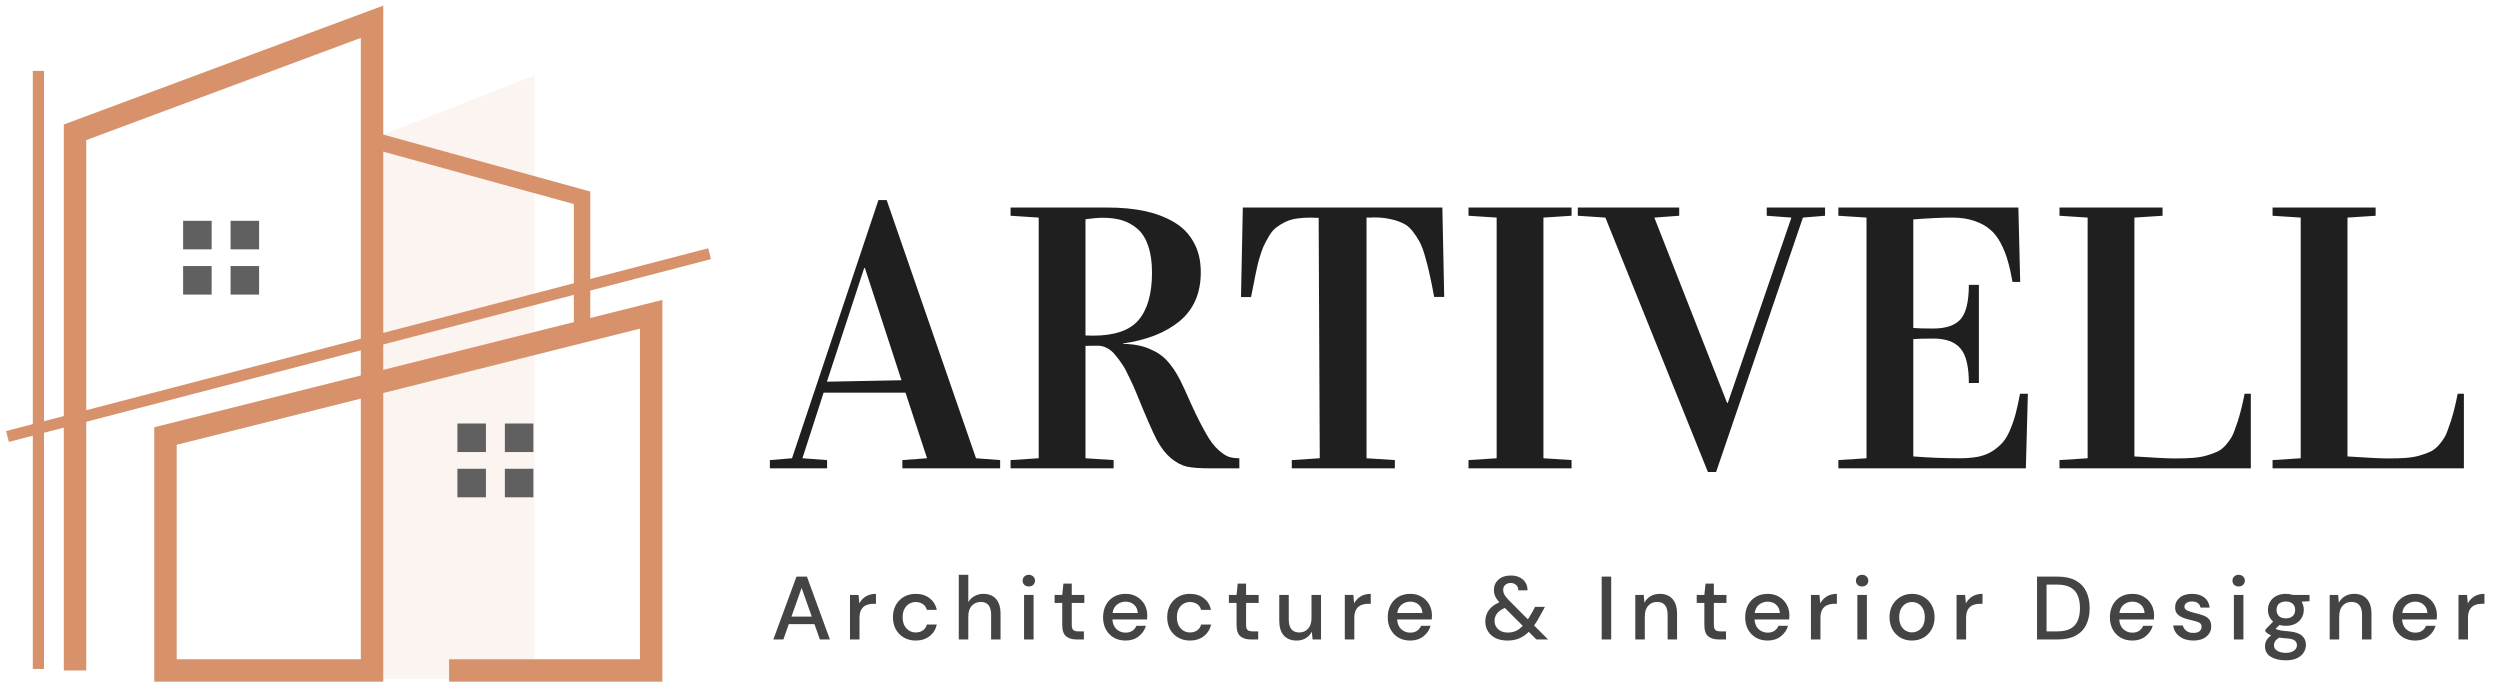 <svg xmlns="http://www.w3.org/2000/svg" width="334" height="92" viewBox="0 0 334 92" fill="none"><path opacity="0.1" d="M50.418 18.282L71.404 10.073V90.665H50.418V18.282Z" fill="#D7926B"></path><path d="M5.133 9.472V89.371" stroke="#D7926B" stroke-width="1.5"></path><path d="M1 58.315L94.805 33.893" stroke="#D7926B" stroke-width="1.5"></path><path d="M10.023 89.575V17.674L49.703 2.906V89.575H22.106V58.249L86.996 41.989V89.575H59.996" stroke="#D7926B" stroke-width="3"></path><path d="M50.598 18.955L77.764 26.423V43.957" stroke="#D7926B" stroke-width="2.196"></path><rect x="61.109" y="56.582" width="3.811" height="3.811" fill="#606060"></rect><rect x="61.109" y="62.628" width="3.811" height="3.811" fill="#606060"></rect><rect x="67.449" y="56.582" width="3.811" height="3.811" fill="#606060"></rect><rect x="67.449" y="62.628" width="3.811" height="3.811" fill="#606060"></rect><rect x="24.465" y="29.5" width="3.811" height="3.811" fill="#606060"></rect><rect x="24.465" y="35.546" width="3.811" height="3.811" fill="#606060"></rect><rect x="30.805" y="29.5" width="3.811" height="3.811" fill="#606060"></rect><rect x="30.805" y="35.546" width="3.811" height="3.811" fill="#606060"></rect><path d="M103.316 85.433L106.412 77.034H107.804L110.876 85.433H109.532L108.812 83.382H105.38L104.66 85.433H103.316ZM105.74 82.374H108.452L107.096 78.546L105.74 82.374ZM113.559 85.433V79.481H114.699L114.807 80.609C115.015 80.218 115.303 79.909 115.671 79.686C116.047 79.454 116.499 79.338 117.027 79.338V80.669H116.679C116.327 80.669 116.011 80.73 115.731 80.85C115.459 80.962 115.239 81.157 115.071 81.438C114.911 81.71 114.831 82.09 114.831 82.578V85.433H113.559ZM122.334 85.578C121.75 85.578 121.226 85.445 120.762 85.181C120.306 84.918 119.946 84.553 119.682 84.09C119.426 83.618 119.298 83.073 119.298 82.457C119.298 81.841 119.426 81.302 119.682 80.838C119.946 80.365 120.306 79.998 120.762 79.734C121.226 79.469 121.75 79.338 122.334 79.338C123.07 79.338 123.686 79.529 124.182 79.913C124.686 80.297 125.01 80.817 125.154 81.474H123.822C123.742 81.145 123.566 80.889 123.294 80.706C123.022 80.522 122.702 80.43 122.334 80.43C122.022 80.43 121.734 80.51 121.47 80.669C121.206 80.822 120.994 81.049 120.834 81.353C120.674 81.65 120.594 82.017 120.594 82.457C120.594 82.897 120.674 83.269 120.834 83.573C120.994 83.87 121.206 84.097 121.47 84.257C121.734 84.418 122.022 84.498 122.334 84.498C122.702 84.498 123.022 84.406 123.294 84.222C123.566 84.037 123.742 83.778 123.822 83.442H125.154C125.018 84.082 124.698 84.597 124.194 84.99C123.69 85.382 123.07 85.578 122.334 85.578ZM128.093 85.433V76.793H129.365V80.442C129.565 80.097 129.841 79.829 130.193 79.638C130.553 79.438 130.949 79.338 131.381 79.338C132.093 79.338 132.653 79.561 133.061 80.01C133.469 80.457 133.673 81.126 133.673 82.013V85.433H132.413V82.145C132.413 80.993 131.953 80.418 131.033 80.418C130.553 80.418 130.153 80.585 129.833 80.921C129.521 81.257 129.365 81.737 129.365 82.362V85.433H128.093ZM137.451 78.353C137.211 78.353 137.011 78.281 136.851 78.138C136.699 77.986 136.623 77.797 136.623 77.573C136.623 77.35 136.699 77.165 136.851 77.022C137.011 76.87 137.211 76.793 137.451 76.793C137.691 76.793 137.887 76.87 138.039 77.022C138.199 77.165 138.279 77.35 138.279 77.573C138.279 77.797 138.199 77.986 138.039 78.138C137.887 78.281 137.691 78.353 137.451 78.353ZM136.815 85.433V79.481H138.087V85.433H136.815ZM143.823 85.433C143.239 85.433 142.775 85.293 142.431 85.013C142.087 84.725 141.915 84.218 141.915 83.49V80.549H140.895V79.481H141.915L142.071 77.969H143.187V79.481H144.867V80.549H143.187V83.49C143.187 83.817 143.255 84.046 143.391 84.174C143.535 84.293 143.779 84.353 144.123 84.353H144.807V85.433H143.823ZM150.37 85.578C149.786 85.578 149.266 85.45 148.81 85.194C148.362 84.93 148.01 84.566 147.754 84.102C147.498 83.638 147.37 83.097 147.37 82.481C147.37 81.858 147.494 81.309 147.742 80.838C147.998 80.365 148.35 79.998 148.798 79.734C149.254 79.469 149.782 79.338 150.382 79.338C150.966 79.338 151.474 79.469 151.906 79.734C152.338 79.99 152.674 80.334 152.914 80.766C153.154 81.198 153.274 81.674 153.274 82.194C153.274 82.273 153.27 82.362 153.262 82.457C153.262 82.546 153.258 82.645 153.25 82.757H148.618C148.658 83.334 148.846 83.773 149.182 84.078C149.526 84.374 149.922 84.522 150.37 84.522C150.73 84.522 151.03 84.442 151.27 84.281C151.518 84.114 151.702 83.889 151.822 83.609H153.094C152.934 84.169 152.614 84.638 152.134 85.013C151.662 85.389 151.074 85.578 150.37 85.578ZM150.37 80.382C149.946 80.382 149.57 80.51 149.242 80.766C148.914 81.013 148.714 81.389 148.642 81.894H152.002C151.978 81.43 151.814 81.061 151.51 80.79C151.206 80.517 150.826 80.382 150.37 80.382ZM158.974 85.578C158.39 85.578 157.866 85.445 157.402 85.181C156.946 84.918 156.586 84.553 156.322 84.09C156.066 83.618 155.938 83.073 155.938 82.457C155.938 81.841 156.066 81.302 156.322 80.838C156.586 80.365 156.946 79.998 157.402 79.734C157.866 79.469 158.39 79.338 158.974 79.338C159.71 79.338 160.326 79.529 160.822 79.913C161.326 80.297 161.65 80.817 161.794 81.474H160.462C160.382 81.145 160.206 80.889 159.934 80.706C159.662 80.522 159.342 80.43 158.974 80.43C158.662 80.43 158.374 80.51 158.11 80.669C157.846 80.822 157.634 81.049 157.474 81.353C157.314 81.65 157.234 82.017 157.234 82.457C157.234 82.897 157.314 83.269 157.474 83.573C157.634 83.87 157.846 84.097 158.11 84.257C158.374 84.418 158.662 84.498 158.974 84.498C159.342 84.498 159.662 84.406 159.934 84.222C160.206 84.037 160.382 83.778 160.462 83.442H161.794C161.658 84.082 161.338 84.597 160.834 84.99C160.33 85.382 159.71 85.578 158.974 85.578ZM167.112 85.433C166.528 85.433 166.064 85.293 165.72 85.013C165.376 84.725 165.204 84.218 165.204 83.49V80.549H164.184V79.481H165.204L165.36 77.969H166.476V79.481H168.156V80.549H166.476V83.49C166.476 83.817 166.544 84.046 166.68 84.174C166.824 84.293 167.068 84.353 167.412 84.353H168.096V85.433H167.112ZM173.224 85.578C172.504 85.578 171.936 85.353 171.52 84.906C171.112 84.457 170.908 83.79 170.908 82.901V79.481H172.18V82.769C172.18 83.921 172.652 84.498 173.596 84.498C174.068 84.498 174.456 84.329 174.76 83.993C175.064 83.657 175.216 83.177 175.216 82.553V79.481H176.488V85.433H175.36L175.264 84.389C175.08 84.757 174.808 85.049 174.448 85.266C174.096 85.474 173.688 85.578 173.224 85.578ZM179.666 85.433V79.481H180.806L180.914 80.609C181.122 80.218 181.41 79.909 181.778 79.686C182.154 79.454 182.606 79.338 183.134 79.338V80.669H182.786C182.434 80.669 182.118 80.73 181.838 80.85C181.566 80.962 181.346 81.157 181.178 81.438C181.018 81.71 180.938 82.09 180.938 82.578V85.433H179.666ZM188.404 85.578C187.82 85.578 187.3 85.45 186.844 85.194C186.396 84.93 186.044 84.566 185.788 84.102C185.532 83.638 185.404 83.097 185.404 82.481C185.404 81.858 185.528 81.309 185.776 80.838C186.032 80.365 186.384 79.998 186.832 79.734C187.288 79.469 187.816 79.338 188.416 79.338C189 79.338 189.508 79.469 189.94 79.734C190.372 79.99 190.708 80.334 190.948 80.766C191.188 81.198 191.308 81.674 191.308 82.194C191.308 82.273 191.304 82.362 191.296 82.457C191.296 82.546 191.292 82.645 191.284 82.757H186.652C186.692 83.334 186.88 83.773 187.216 84.078C187.56 84.374 187.956 84.522 188.404 84.522C188.764 84.522 189.064 84.442 189.304 84.281C189.552 84.114 189.736 83.889 189.856 83.609H191.128C190.968 84.169 190.648 84.638 190.168 85.013C189.696 85.389 189.108 85.578 188.404 85.578ZM188.404 80.382C187.98 80.382 187.604 80.51 187.276 80.766C186.948 81.013 186.748 81.389 186.676 81.894H190.036C190.012 81.43 189.848 81.061 189.544 80.79C189.24 80.517 188.86 80.382 188.404 80.382ZM201.411 85.578C200.811 85.578 200.287 85.474 199.839 85.266C199.399 85.049 199.055 84.749 198.807 84.365C198.559 83.981 198.435 83.534 198.435 83.022C198.435 82.462 198.591 81.962 198.903 81.522C199.223 81.082 199.691 80.73 200.307 80.466C200.051 80.177 199.867 79.906 199.755 79.65C199.643 79.394 199.587 79.114 199.587 78.809C199.587 78.257 199.787 77.802 200.187 77.442C200.587 77.073 201.143 76.889 201.855 76.889C202.319 76.889 202.719 76.978 203.055 77.153C203.391 77.329 203.647 77.566 203.823 77.862C203.999 78.157 204.083 78.493 204.075 78.87H202.839C202.847 78.549 202.747 78.305 202.539 78.138C202.339 77.969 202.107 77.885 201.843 77.885C201.531 77.885 201.283 77.974 201.099 78.15C200.915 78.317 200.823 78.534 200.823 78.797C200.823 79.029 200.887 79.257 201.015 79.481C201.151 79.706 201.355 79.957 201.627 80.237L204.123 82.746C204.323 82.442 204.539 82.082 204.771 81.665L205.083 81.078H206.403L205.923 81.954C205.595 82.594 205.271 83.129 204.951 83.561L206.823 85.433H205.263L204.243 84.413C203.827 84.822 203.391 85.118 202.935 85.302C202.479 85.486 201.971 85.578 201.411 85.578ZM199.671 82.95C199.671 83.397 199.831 83.769 200.151 84.066C200.479 84.362 200.907 84.51 201.435 84.51C201.827 84.51 202.183 84.442 202.503 84.305C202.823 84.162 203.135 83.93 203.439 83.609L201.051 81.222C200.587 81.413 200.239 81.657 200.007 81.954C199.783 82.242 199.671 82.573 199.671 82.95ZM213.986 85.433V77.034H215.258V85.433H213.986ZM218.475 85.433V79.481H219.603L219.699 80.525C219.883 80.157 220.151 79.87 220.503 79.662C220.863 79.445 221.275 79.338 221.739 79.338C222.459 79.338 223.023 79.561 223.431 80.01C223.847 80.457 224.055 81.126 224.055 82.013V85.433H222.795V82.145C222.795 80.993 222.323 80.418 221.379 80.418C220.907 80.418 220.515 80.585 220.203 80.921C219.899 81.257 219.747 81.737 219.747 82.362V85.433H218.475ZM229.609 85.433C229.025 85.433 228.561 85.293 228.217 85.013C227.873 84.725 227.701 84.218 227.701 83.49V80.549H226.681V79.481H227.701L227.857 77.969H228.973V79.481H230.653V80.549H228.973V83.49C228.973 83.817 229.041 84.046 229.177 84.174C229.321 84.293 229.565 84.353 229.909 84.353H230.593V85.433H229.609ZM236.156 85.578C235.572 85.578 235.052 85.45 234.596 85.194C234.148 84.93 233.796 84.566 233.54 84.102C233.284 83.638 233.156 83.097 233.156 82.481C233.156 81.858 233.28 81.309 233.528 80.838C233.784 80.365 234.136 79.998 234.584 79.734C235.04 79.469 235.568 79.338 236.168 79.338C236.752 79.338 237.26 79.469 237.692 79.734C238.124 79.99 238.46 80.334 238.7 80.766C238.94 81.198 239.06 81.674 239.06 82.194C239.06 82.273 239.056 82.362 239.048 82.457C239.048 82.546 239.044 82.645 239.036 82.757H234.404C234.444 83.334 234.632 83.773 234.968 84.078C235.312 84.374 235.708 84.522 236.156 84.522C236.516 84.522 236.816 84.442 237.056 84.281C237.304 84.114 237.488 83.889 237.608 83.609H238.88C238.72 84.169 238.4 84.638 237.92 85.013C237.448 85.389 236.86 85.578 236.156 85.578ZM236.156 80.382C235.732 80.382 235.356 80.51 235.028 80.766C234.7 81.013 234.5 81.389 234.428 81.894H237.788C237.764 81.43 237.6 81.061 237.296 80.79C236.992 80.517 236.612 80.382 236.156 80.382ZM241.94 85.433V79.481H243.08L243.188 80.609C243.396 80.218 243.684 79.909 244.052 79.686C244.428 79.454 244.88 79.338 245.408 79.338V80.669H245.06C244.708 80.669 244.392 80.73 244.112 80.85C243.84 80.962 243.62 81.157 243.452 81.438C243.292 81.71 243.212 82.09 243.212 82.578V85.433H241.94ZM248.779 78.353C248.539 78.353 248.339 78.281 248.179 78.138C248.027 77.986 247.951 77.797 247.951 77.573C247.951 77.35 248.027 77.165 248.179 77.022C248.339 76.87 248.539 76.793 248.779 76.793C249.019 76.793 249.215 76.87 249.367 77.022C249.527 77.165 249.607 77.35 249.607 77.573C249.607 77.797 249.527 77.986 249.367 78.138C249.215 78.281 249.019 78.353 248.779 78.353ZM248.143 85.433V79.481H249.415V85.433H248.143ZM255.438 85.578C254.87 85.578 254.358 85.45 253.902 85.194C253.454 84.93 253.098 84.566 252.834 84.102C252.57 83.629 252.438 83.082 252.438 82.457C252.438 81.834 252.57 81.29 252.834 80.826C253.106 80.353 253.47 79.99 253.926 79.734C254.382 79.469 254.89 79.338 255.45 79.338C256.018 79.338 256.526 79.469 256.974 79.734C257.43 79.99 257.79 80.353 258.054 80.826C258.326 81.29 258.462 81.834 258.462 82.457C258.462 83.082 258.326 83.629 258.054 84.102C257.79 84.566 257.43 84.93 256.974 85.194C256.518 85.45 256.006 85.578 255.438 85.578ZM255.438 84.486C255.742 84.486 256.022 84.409 256.278 84.257C256.542 84.106 256.754 83.882 256.914 83.585C257.074 83.281 257.154 82.906 257.154 82.457C257.154 82.01 257.074 81.638 256.914 81.341C256.762 81.037 256.554 80.809 256.29 80.657C256.034 80.505 255.754 80.43 255.45 80.43C255.146 80.43 254.862 80.505 254.598 80.657C254.342 80.809 254.134 81.037 253.974 81.341C253.814 81.638 253.734 82.01 253.734 82.457C253.734 82.906 253.814 83.281 253.974 83.585C254.134 83.882 254.342 84.106 254.598 84.257C254.854 84.409 255.134 84.486 255.438 84.486ZM261.397 85.433V79.481H262.537L262.645 80.609C262.853 80.218 263.141 79.909 263.509 79.686C263.885 79.454 264.337 79.338 264.865 79.338V80.669H264.517C264.165 80.669 263.849 80.73 263.569 80.85C263.297 80.962 263.077 81.157 262.909 81.438C262.749 81.71 262.669 82.09 262.669 82.578V85.433H261.397ZM272.147 85.433V77.034H274.871C275.855 77.034 276.663 77.206 277.295 77.549C277.935 77.894 278.407 78.382 278.711 79.013C279.023 79.638 279.179 80.382 279.179 81.246C279.179 82.102 279.023 82.846 278.711 83.478C278.407 84.102 277.935 84.585 277.295 84.93C276.663 85.266 275.855 85.433 274.871 85.433H272.147ZM273.419 84.353H274.823C275.583 84.353 276.183 84.23 276.623 83.981C277.071 83.734 277.391 83.377 277.583 82.913C277.783 82.45 277.883 81.894 277.883 81.246C277.883 80.597 277.783 80.037 277.583 79.566C277.391 79.094 277.071 78.734 276.623 78.486C276.183 78.23 275.583 78.102 274.823 78.102H273.419V84.353ZM284.881 85.578C284.297 85.578 283.777 85.45 283.321 85.194C282.873 84.93 282.521 84.566 282.265 84.102C282.009 83.638 281.881 83.097 281.881 82.481C281.881 81.858 282.005 81.309 282.253 80.838C282.509 80.365 282.861 79.998 283.309 79.734C283.765 79.469 284.293 79.338 284.893 79.338C285.477 79.338 285.985 79.469 286.417 79.734C286.849 79.99 287.185 80.334 287.425 80.766C287.665 81.198 287.785 81.674 287.785 82.194C287.785 82.273 287.781 82.362 287.773 82.457C287.773 82.546 287.769 82.645 287.761 82.757H283.129C283.169 83.334 283.357 83.773 283.693 84.078C284.037 84.374 284.433 84.522 284.881 84.522C285.241 84.522 285.541 84.442 285.781 84.281C286.029 84.114 286.213 83.889 286.333 83.609H287.605C287.445 84.169 287.125 84.638 286.645 85.013C286.173 85.389 285.585 85.578 284.881 85.578ZM284.881 80.382C284.457 80.382 284.081 80.51 283.753 80.766C283.425 81.013 283.225 81.389 283.153 81.894H286.513C286.489 81.43 286.325 81.061 286.021 80.79C285.717 80.517 285.337 80.382 284.881 80.382ZM293.041 85.578C292.289 85.578 291.669 85.394 291.181 85.025C290.693 84.657 290.413 84.169 290.341 83.561H291.625C291.689 83.834 291.841 84.07 292.081 84.269C292.321 84.462 292.637 84.558 293.029 84.558C293.413 84.558 293.693 84.478 293.869 84.317C294.045 84.157 294.133 83.974 294.133 83.766C294.133 83.462 294.009 83.257 293.761 83.153C293.521 83.041 293.185 82.942 292.753 82.853C292.417 82.781 292.081 82.686 291.745 82.566C291.417 82.445 291.141 82.278 290.917 82.061C290.701 81.838 290.593 81.537 290.593 81.162C290.593 80.641 290.793 80.21 291.193 79.865C291.593 79.513 292.153 79.338 292.873 79.338C293.537 79.338 294.073 79.498 294.481 79.817C294.897 80.138 295.141 80.59 295.213 81.174H293.989C293.949 80.918 293.829 80.718 293.629 80.573C293.437 80.43 293.177 80.358 292.849 80.358C292.529 80.358 292.281 80.425 292.105 80.561C291.929 80.689 291.841 80.858 291.841 81.066C291.841 81.273 291.961 81.438 292.201 81.558C292.449 81.677 292.773 81.785 293.173 81.882C293.573 81.969 293.941 82.073 294.277 82.194C294.621 82.305 294.897 82.474 295.105 82.698C295.313 82.921 295.417 83.249 295.417 83.681C295.425 84.225 295.213 84.677 294.781 85.037C294.357 85.397 293.777 85.578 293.041 85.578ZM299.085 78.353C298.845 78.353 298.645 78.281 298.485 78.138C298.333 77.986 298.257 77.797 298.257 77.573C298.257 77.35 298.333 77.165 298.485 77.022C298.645 76.87 298.845 76.793 299.085 76.793C299.325 76.793 299.521 76.87 299.673 77.022C299.833 77.165 299.913 77.35 299.913 77.573C299.913 77.797 299.833 77.986 299.673 78.138C299.521 78.281 299.325 78.353 299.085 78.353ZM298.449 85.433V79.481H299.721V85.433H298.449ZM305.397 83.609C305.085 83.609 304.797 83.573 304.533 83.501L304.017 84.005C304.105 84.061 304.213 84.109 304.341 84.15C304.469 84.189 304.649 84.225 304.881 84.257C305.113 84.29 305.429 84.322 305.829 84.353C306.621 84.425 307.193 84.618 307.545 84.93C307.897 85.234 308.073 85.641 308.073 86.153C308.073 86.505 307.977 86.838 307.785 87.15C307.601 87.469 307.309 87.725 306.909 87.918C306.517 88.118 306.013 88.218 305.397 88.218C304.565 88.218 303.889 88.058 303.369 87.737C302.857 87.425 302.601 86.95 302.601 86.309C302.601 86.061 302.665 85.814 302.793 85.566C302.929 85.326 303.141 85.097 303.429 84.882C303.261 84.809 303.113 84.734 302.985 84.653C302.865 84.566 302.757 84.478 302.661 84.389V84.102L303.693 83.046C303.229 82.645 302.997 82.121 302.997 81.474C302.997 81.082 303.089 80.725 303.273 80.406C303.465 80.078 303.741 79.817 304.101 79.626C304.461 79.433 304.893 79.338 305.397 79.338C305.733 79.338 306.045 79.385 306.333 79.481H308.553V80.322L307.497 80.382C307.689 80.71 307.785 81.073 307.785 81.474C307.785 81.874 307.689 82.234 307.497 82.553C307.313 82.874 307.041 83.129 306.681 83.322C306.329 83.513 305.901 83.609 305.397 83.609ZM305.397 82.614C305.765 82.614 306.061 82.517 306.285 82.326C306.517 82.126 306.633 81.846 306.633 81.486C306.633 81.118 306.517 80.838 306.285 80.645C306.061 80.454 305.765 80.358 305.397 80.358C305.021 80.358 304.717 80.454 304.485 80.645C304.261 80.838 304.149 81.118 304.149 81.486C304.149 81.846 304.261 82.126 304.485 82.326C304.717 82.517 305.021 82.614 305.397 82.614ZM303.801 86.189C303.801 86.534 303.953 86.79 304.257 86.957C304.561 87.133 304.941 87.222 305.397 87.222C305.837 87.222 306.193 87.126 306.465 86.933C306.737 86.749 306.873 86.501 306.873 86.189C306.873 85.957 306.781 85.757 306.597 85.59C306.413 85.43 306.065 85.329 305.553 85.29C305.169 85.266 304.829 85.23 304.533 85.181C304.253 85.334 304.061 85.498 303.957 85.674C303.853 85.85 303.801 86.022 303.801 86.189ZM311.247 85.433V79.481H312.375L312.471 80.525C312.655 80.157 312.923 79.87 313.275 79.662C313.635 79.445 314.047 79.338 314.511 79.338C315.231 79.338 315.795 79.561 316.203 80.01C316.619 80.457 316.827 81.126 316.827 82.013V85.433H315.567V82.145C315.567 80.993 315.095 80.418 314.151 80.418C313.679 80.418 313.287 80.585 312.975 80.921C312.671 81.257 312.519 81.737 312.519 82.362V85.433H311.247ZM322.669 85.578C322.085 85.578 321.565 85.45 321.109 85.194C320.661 84.93 320.309 84.566 320.053 84.102C319.797 83.638 319.669 83.097 319.669 82.481C319.669 81.858 319.793 81.309 320.041 80.838C320.297 80.365 320.649 79.998 321.097 79.734C321.553 79.469 322.081 79.338 322.681 79.338C323.265 79.338 323.773 79.469 324.205 79.734C324.637 79.99 324.973 80.334 325.213 80.766C325.453 81.198 325.573 81.674 325.573 82.194C325.573 82.273 325.569 82.362 325.561 82.457C325.561 82.546 325.557 82.645 325.549 82.757H320.917C320.957 83.334 321.145 83.773 321.481 84.078C321.825 84.374 322.221 84.522 322.669 84.522C323.029 84.522 323.329 84.442 323.569 84.281C323.817 84.114 324.001 83.889 324.121 83.609H325.393C325.233 84.169 324.913 84.638 324.433 85.013C323.961 85.389 323.373 85.578 322.669 85.578ZM322.669 80.382C322.245 80.382 321.869 80.51 321.541 80.766C321.213 81.013 321.013 81.389 320.941 81.894H324.301C324.277 81.43 324.113 81.061 323.809 80.79C323.505 80.517 323.125 80.382 322.669 80.382ZM328.453 85.433V79.481H329.593L329.701 80.609C329.909 80.218 330.197 79.909 330.565 79.686C330.941 79.454 331.393 79.338 331.921 79.338V80.669H331.573C331.221 80.669 330.905 80.73 330.625 80.85C330.353 80.962 330.133 81.157 329.965 81.438C329.805 81.71 329.725 82.09 329.725 82.578V85.433H328.453Z" fill="#444444"></path><path d="M102.857 62.567V61.468L105.812 61.224L117.359 26.727H118.458L130.396 61.224L133.619 61.468V62.567H120.558V61.468L123.854 61.224L120.973 52.459H110.035L107.203 61.224L110.499 61.468V62.567H102.857ZM110.475 50.994L120.436 50.799L115.553 35.809H115.455L110.475 50.994ZM135.011 62.567V61.468L138.771 61.224V29.07L135.011 28.826V27.728H148.023C149.83 27.728 151.458 27.882 152.906 28.192C154.371 28.501 155.673 28.989 156.812 29.657C157.968 30.324 158.855 31.227 159.474 32.366C160.108 33.489 160.426 34.824 160.426 36.37C160.426 39.154 159.49 41.326 157.618 42.889C155.746 44.435 153.215 45.436 150.025 45.892V45.941C151.393 45.957 152.573 46.177 153.565 46.6C154.575 47.023 155.372 47.568 155.958 48.236C156.56 48.887 157.13 49.733 157.667 50.775C158.025 51.491 158.53 52.589 159.181 54.071C159.848 55.535 160.507 56.837 161.158 57.977C161.679 58.904 162.224 59.621 162.794 60.125C163.364 60.63 163.844 60.939 164.234 61.053C164.625 61.167 165.073 61.224 165.577 61.224V62.567H161.524C160.287 62.567 159.311 62.493 158.595 62.347C157.879 62.184 157.162 61.81 156.446 61.224C155.746 60.638 155.12 59.832 154.566 58.807C154.013 57.765 153.069 55.6 151.734 52.313C151.539 51.824 151.254 51.198 150.88 50.433C150.522 49.652 150.204 49.066 149.928 48.675C149.667 48.268 149.35 47.845 148.976 47.406C148.618 46.966 148.243 46.657 147.853 46.478C147.478 46.282 147.079 46.185 146.656 46.185C145.94 46.185 145.395 46.193 145.021 46.209V61.224L148.78 61.468V62.567H135.011ZM145.021 44.818C145.2 44.834 145.533 44.842 146.021 44.842C148.919 44.842 150.953 44.142 152.125 42.742C153.313 41.326 153.907 39.219 153.907 36.419C153.907 35.019 153.736 33.831 153.395 32.855C153.069 31.878 152.597 31.121 151.979 30.584C151.36 30.047 150.676 29.665 149.928 29.437C149.179 29.209 148.325 29.095 147.364 29.095C146.729 29.095 145.948 29.16 145.021 29.29V44.818ZM165.797 39.691L166.041 27.728H192.701L192.945 39.666H191.603C191.375 38.413 191.171 37.404 190.992 36.639C190.829 35.874 190.626 35.068 190.382 34.222C190.138 33.376 189.885 32.716 189.625 32.244C189.365 31.772 189.047 31.3 188.673 30.828C188.299 30.356 187.867 30.015 187.379 29.803C186.907 29.575 186.354 29.396 185.719 29.266C185.084 29.119 184.352 29.046 183.521 29.046C183.456 29.046 183.318 29.054 183.106 29.07C182.911 29.07 182.732 29.07 182.569 29.07V61.224L186.354 61.468V62.567H172.584V61.468L176.319 61.224L176.173 29.095C176.01 29.095 175.823 29.095 175.611 29.095C175.416 29.079 175.286 29.07 175.221 29.07C174.488 29.07 173.837 29.111 173.268 29.193C172.698 29.274 172.177 29.429 171.705 29.657C171.249 29.884 170.851 30.128 170.509 30.389C170.167 30.649 169.85 31.024 169.557 31.512C169.264 32 169.011 32.472 168.8 32.928C168.604 33.384 168.393 34.01 168.165 34.808C167.953 35.589 167.612 37.217 167.14 39.691H165.797ZM196.192 62.567V61.468L199.952 61.224V29.07L196.192 28.826V27.728H209.962V28.826L206.202 29.07V61.224L209.962 61.468V62.567H196.192ZM210.792 28.826V27.728H224.342V28.826L221.021 29.07L230.738 53.826H230.836L239.332 29.07L236.036 28.826V27.728H243.824V28.826L240.87 29.07L229.273 63.055H228.175L214.479 29.07L210.792 28.826ZM245.606 62.567V61.468L249.366 61.224V29.07L245.606 28.826V27.728H269.654L269.898 37.664H268.873C268.678 36.557 268.466 35.622 268.238 34.857C268.027 34.075 267.717 33.294 267.311 32.513C266.904 31.732 266.424 31.113 265.87 30.657C265.333 30.185 264.633 29.803 263.771 29.51C262.924 29.217 261.939 29.07 260.816 29.07C259.433 29.07 257.7 29.152 255.616 29.315V43.817C256.104 43.865 256.992 43.89 258.277 43.89C259.986 43.89 261.207 43.475 261.939 42.645C262.672 41.798 263.038 40.268 263.038 38.055H264.381V51.165H263.038C263.038 48.952 262.664 47.414 261.915 46.551C261.183 45.672 259.97 45.233 258.277 45.233C257.024 45.233 256.137 45.257 255.616 45.306V60.98C257.7 61.142 259.767 61.224 261.817 61.224C262.778 61.224 263.624 61.151 264.356 61.004C265.089 60.841 265.724 60.581 266.261 60.223C266.798 59.865 267.254 59.466 267.628 59.027C268.002 58.571 268.328 57.993 268.604 57.293C268.897 56.593 269.133 55.893 269.312 55.194C269.492 54.494 269.679 53.631 269.874 52.606H270.924L270.655 62.567H245.606ZM275.147 62.567V61.468L278.907 61.224V29.07L275.147 28.826V27.728H288.917V28.826L285.157 29.07V60.98C287.81 61.159 289.625 61.248 290.602 61.248C291.497 61.248 292.278 61.224 292.945 61.175C293.629 61.126 294.247 61.02 294.801 60.858C295.37 60.695 295.842 60.524 296.217 60.345C296.607 60.166 296.974 59.889 297.315 59.515C297.657 59.124 297.934 58.75 298.146 58.392C298.357 58.017 298.634 57.301 298.976 56.243C299.317 55.169 299.618 53.957 299.879 52.606H300.709V62.567H275.147ZM303.614 62.567V61.468L307.374 61.224V29.07L303.614 28.826V27.728H317.384V28.826L313.624 29.07V60.98C316.277 61.159 318.092 61.248 319.068 61.248C319.964 61.248 320.745 61.224 321.412 61.175C322.096 61.126 322.714 61.02 323.268 60.858C323.837 60.695 324.309 60.524 324.684 60.345C325.074 60.166 325.44 59.889 325.782 59.515C326.124 59.124 326.401 58.75 326.612 58.392C326.824 58.017 327.101 57.301 327.442 56.243C327.784 55.169 328.085 53.957 328.346 52.606H329.176V62.567H303.614Z" fill="#1F1F1F"></path></svg>